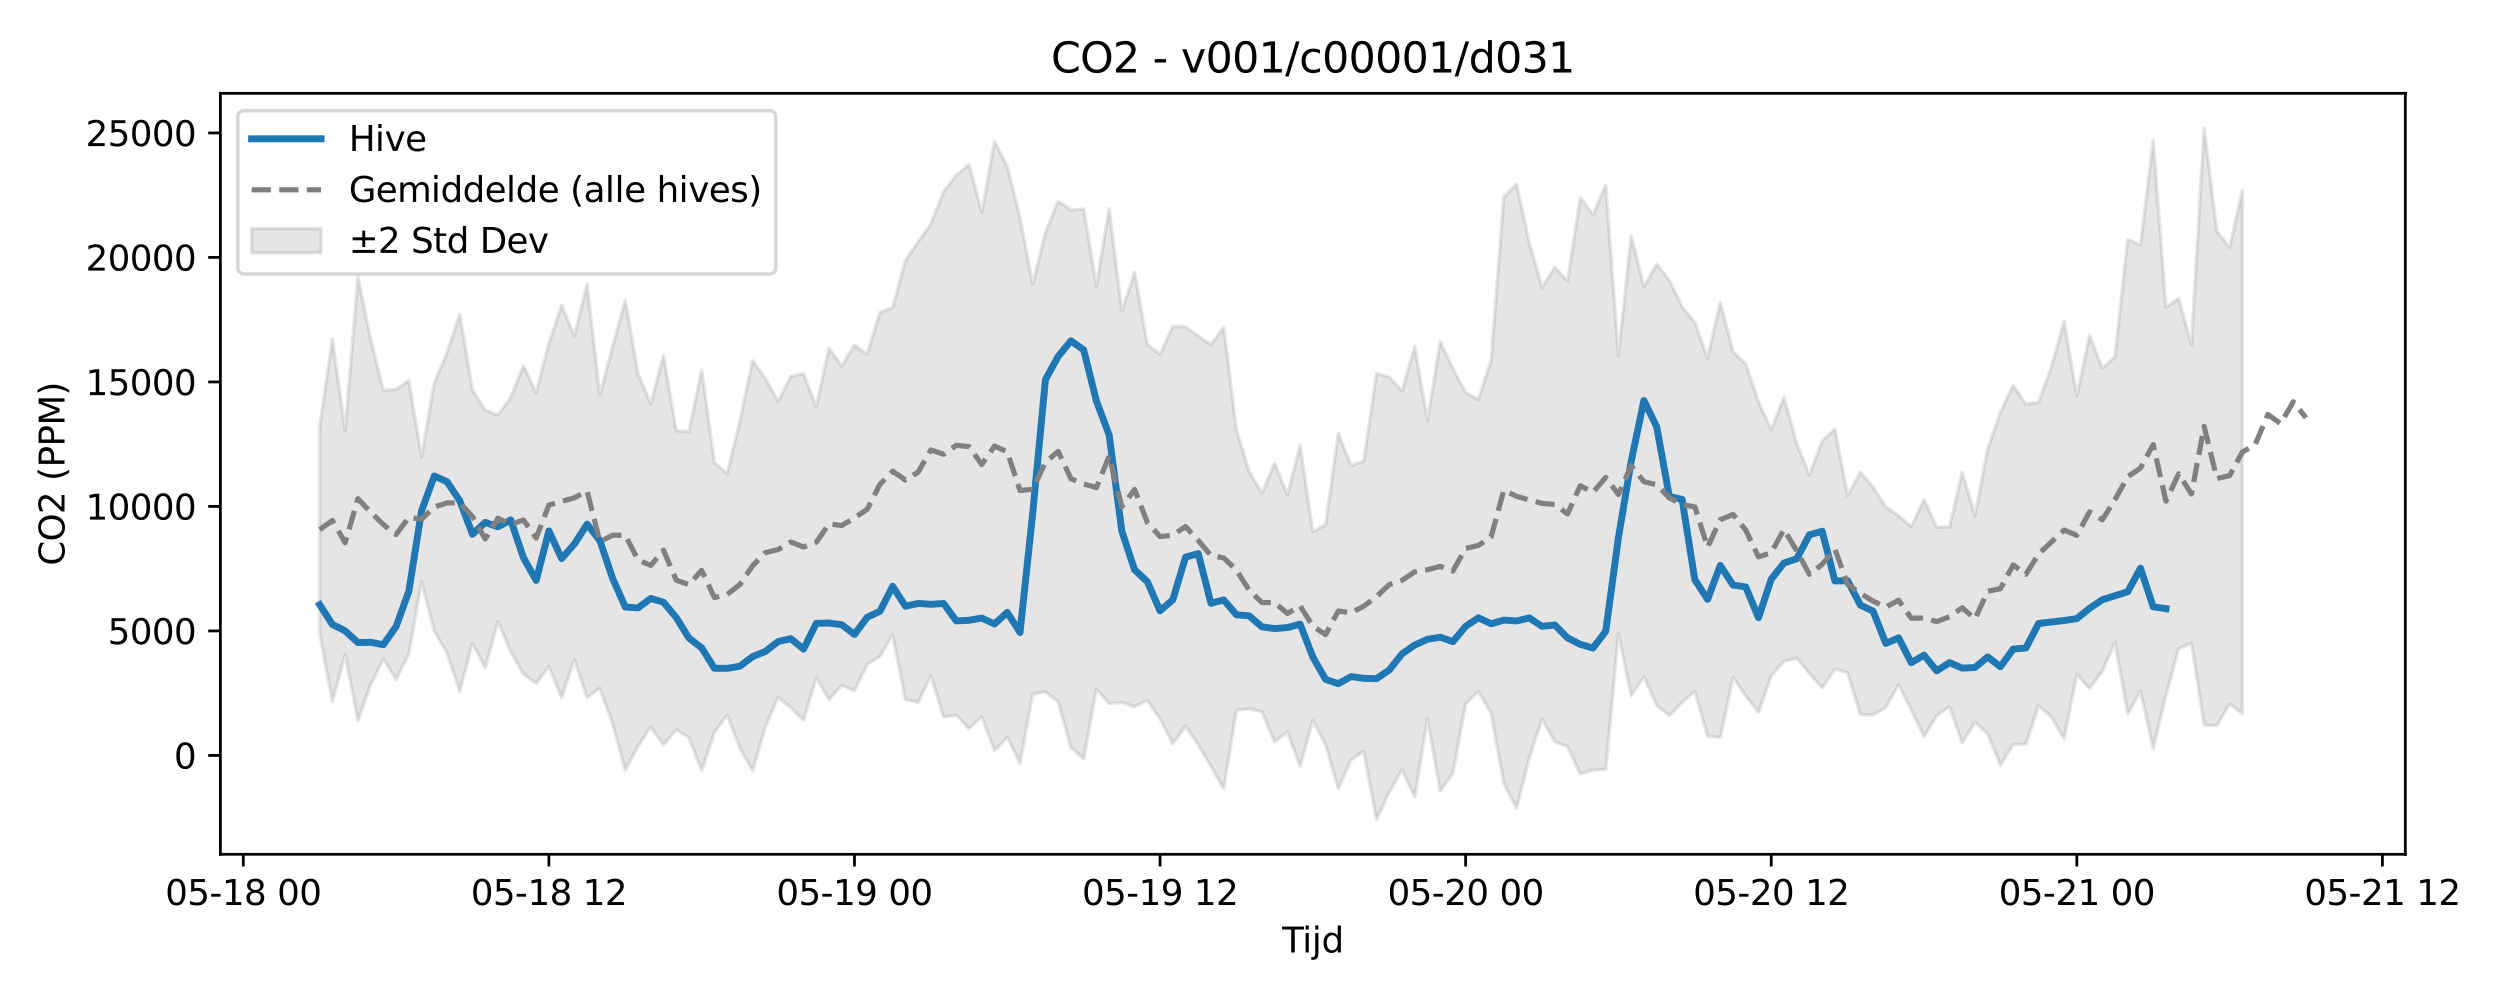 <?xml version="1.0" encoding="utf-8" standalone="no"?>
<!DOCTYPE svg PUBLIC "-//W3C//DTD SVG 1.1//EN"
  "http://www.w3.org/Graphics/SVG/1.1/DTD/svg11.dtd">
<svg xmlns:xlink="http://www.w3.org/1999/xlink" width="720pt" height="288pt" viewBox="0 0 720 288" xmlns="http://www.w3.org/2000/svg" version="1.1">
 <defs>
  <style type="text/css">*{stroke-linejoin: round; stroke-linecap: butt}</style>
 </defs>
 <g id="figure_1">
  <g id="patch_1">
   <path d="M 0 288 
L 720 288 
L 720 0 
L 0 0 
z
" style="fill: #ffffff"/>
  </g>
  <g id="axes_1">
   <g id="patch_2">
    <path d="M 63.47 246.04 
L 692.733 246.04 
L 692.733 26.88 
L 63.47 26.88 
z
" style="fill: #ffffff"/>
   </g>
   <g id="FillBetweenPolyCollection_1">
    <defs>
     <path id="m657ca590dc" d="M 92.073 -165.289 
L 92.073 -105.619 
L 95.74 -85.892 
L 99.407 -99.504 
L 103.074 -80.459 
L 106.741 -90.698 
L 110.408 -98.29 
L 114.075 -92.29 
L 117.742 -99.696 
L 121.409 -120.552 
L 125.076 -106.263 
L 128.743 -99.934 
L 132.41 -88.936 
L 136.077 -102.794 
L 139.744 -95.687 
L 143.411 -109.043 
L 147.078 -100.351 
L 150.745 -93.841 
L 154.412 -91.166 
L 158.079 -96.05 
L 161.747 -87.125 
L 165.414 -98.017 
L 169.081 -87.086 
L 172.748 -89.78 
L 176.415 -79.654 
L 180.082 -66.18 
L 183.749 -73.101 
L 187.416 -78.656 
L 191.083 -73.463 
L 194.75 -77.859 
L 198.417 -75.566 
L 202.084 -66.039 
L 205.751 -77.067 
L 209.418 -82.022 
L 213.085 -72.644 
L 216.752 -65.977 
L 220.419 -78.708 
L 224.086 -87.117 
L 227.753 -84.224 
L 231.42 -80.559 
L 235.087 -92.784 
L 238.754 -86.535 
L 242.421 -90.649 
L 246.088 -89.112 
L 249.755 -96.637 
L 253.422 -99.01 
L 257.089 -105.177 
L 260.756 -86.604 
L 264.423 -85.665 
L 268.091 -93.432 
L 271.758 -81.538 
L 275.425 -82.018 
L 279.092 -78.091 
L 282.759 -81.592 
L 286.426 -71.765 
L 290.093 -75.696 
L 293.76 -68.138 
L 297.427 -88.038 
L 301.094 -88.735 
L 304.761 -85.852 
L 308.428 -72.756 
L 312.095 -69.452 
L 315.762 -89.527 
L 319.429 -85.374 
L 323.096 -85.706 
L 326.763 -84.47 
L 330.43 -86.31 
L 334.097 -80.974 
L 337.764 -73.763 
L 341.431 -78.845 
L 345.098 -73.504 
L 348.765 -67.259 
L 352.432 -60.883 
L 356.099 -83.481 
L 359.766 -83.827 
L 363.433 -83.011 
L 367.1 -74.311 
L 370.768 -77.224 
L 374.435 -67.293 
L 378.102 -80.551 
L 381.769 -73.505 
L 385.436 -60.925 
L 389.103 -69.127 
L 392.77 -71.646 
L 396.437 -51.922 
L 400.104 -59.858 
L 403.771 -66.331 
L 407.438 -58.47 
L 411.105 -81.027 
L 414.772 -60.201 
L 418.439 -65.281 
L 422.106 -85.244 
L 425.773 -88.849 
L 429.44 -82.603 
L 433.107 -62.345 
L 436.774 -55.148 
L 440.441 -69.795 
L 444.108 -80.904 
L 447.775 -74.386 
L 451.442 -73.021 
L 455.109 -65.101 
L 458.776 -66.204 
L 462.443 -66.408 
L 466.11 -105.557 
L 469.777 -87.671 
L 473.444 -93.119 
L 477.112 -84.894 
L 480.779 -81.911 
L 484.446 -85.707 
L 488.113 -88.905 
L 491.78 -75.977 
L 495.447 -75.644 
L 499.114 -92.889 
L 502.781 -87.512 
L 506.448 -82.905 
L 510.115 -93.418 
L 513.782 -97.51 
L 517.449 -98.447 
L 521.116 -94.022 
L 524.783 -89.942 
L 528.45 -95.363 
L 532.117 -94.156 
L 535.784 -82.264 
L 539.451 -82.07 
L 543.118 -84.296 
L 546.785 -90.806 
L 550.452 -83.552 
L 554.119 -75.923 
L 557.786 -81.822 
L 561.453 -84.534 
L 565.12 -74.064 
L 568.787 -80.006 
L 572.454 -76.684 
L 576.121 -67.676 
L 579.788 -73.59 
L 583.456 -73.68 
L 587.123 -84.712 
L 590.79 -81.562 
L 594.457 -75.278 
L 598.124 -93.777 
L 601.791 -89.689 
L 605.458 -94.626 
L 609.125 -103.019 
L 612.792 -82.377 
L 616.459 -89.033 
L 620.126 -72.427 
L 623.793 -87.788 
L 627.46 -101.196 
L 631.127 -102.796 
L 634.794 -79.181 
L 638.461 -79.019 
L 642.128 -85.325 
L 645.795 -82.493 
L 645.795 -233.124 
L 645.795 -233.124 
L 642.128 -216.714 
L 638.461 -221.361 
L 634.794 -251.158 
L 631.127 -188.668 
L 627.46 -201.962 
L 623.793 -199.545 
L 620.126 -247.494 
L 616.459 -217.385 
L 612.792 -219.058 
L 609.125 -185.253 
L 605.458 -181.945 
L 601.791 -191.476 
L 598.124 -173.886 
L 594.457 -195.396 
L 590.79 -182.231 
L 587.123 -172.184 
L 583.456 -171.532 
L 579.788 -177.018 
L 576.121 -169.242 
L 572.454 -158.707 
L 568.787 -139.447 
L 565.12 -151.893 
L 561.453 -136.225 
L 557.786 -136.122 
L 554.119 -144.116 
L 550.452 -136.336 
L 546.785 -139.482 
L 543.118 -142.014 
L 539.451 -147.671 
L 535.784 -152.006 
L 532.117 -145.253 
L 528.45 -164.392 
L 524.783 -161.002 
L 521.116 -151.14 
L 517.449 -160.283 
L 513.782 -173.586 
L 510.115 -164.229 
L 506.448 -172.286 
L 502.781 -183.152 
L 499.114 -186.764 
L 495.447 -200.973 
L 491.78 -184.865 
L 488.113 -195.129 
L 484.446 -199.659 
L 480.779 -207.298 
L 477.112 -211.906 
L 473.444 -205.444 
L 469.777 -220.058 
L 466.11 -185.618 
L 462.443 -234.608 
L 458.776 -226.188 
L 455.109 -231.109 
L 451.442 -206.979 
L 447.775 -211.046 
L 444.108 -205.165 
L 440.441 -218.153 
L 436.774 -234.967 
L 433.107 -231.307 
L 429.44 -184.187 
L 425.773 -172.965 
L 422.106 -174.864 
L 418.439 -181.833 
L 414.772 -189.569 
L 411.105 -166.796 
L 407.438 -188.188 
L 403.771 -175.352 
L 400.104 -179.406 
L 396.437 -180.435 
L 392.77 -155.19 
L 389.103 -153.903 
L 385.436 -163.139 
L 381.769 -136.942 
L 378.102 -134.782 
L 374.435 -159.729 
L 370.768 -145.419 
L 367.1 -154.614 
L 363.433 -145.917 
L 359.766 -152.14 
L 356.099 -164.125 
L 352.432 -193.754 
L 348.765 -188.703 
L 345.098 -191.18 
L 341.431 -193.872 
L 337.764 -193.983 
L 334.097 -185.947 
L 330.43 -188.794 
L 326.763 -209.597 
L 323.096 -198.387 
L 319.429 -227.896 
L 315.762 -205.609 
L 312.095 -227.797 
L 308.428 -227.491 
L 304.761 -230.119 
L 301.094 -221.06 
L 297.427 -206.106 
L 293.76 -225.352 
L 290.093 -240.039 
L 286.426 -247.317 
L 282.759 -226.834 
L 279.092 -240.608 
L 275.425 -237.52 
L 271.758 -232.803 
L 268.091 -223.416 
L 264.423 -218.38 
L 260.756 -212.9 
L 257.089 -199.429 
L 253.422 -198.01 
L 249.755 -186.027 
L 246.088 -188.608 
L 242.421 -182.617 
L 238.754 -187.744 
L 235.087 -170.842 
L 231.42 -180.401 
L 227.753 -179.579 
L 224.086 -172.296 
L 220.419 -178.984 
L 216.752 -184.135 
L 213.085 -166.658 
L 209.418 -151.599 
L 205.751 -154.739 
L 202.084 -181.435 
L 198.417 -163.67 
L 194.75 -163.947 
L 191.083 -185.611 
L 187.416 -171.657 
L 183.749 -180.365 
L 180.082 -201.565 
L 176.415 -188.085 
L 172.748 -174.135 
L 169.081 -206.18 
L 165.414 -191.224 
L 161.747 -200.088 
L 158.079 -189.056 
L 154.412 -174.906 
L 150.745 -182.658 
L 147.078 -173.519 
L 143.411 -168.468 
L 139.744 -169.849 
L 136.077 -175.673 
L 132.41 -197.456 
L 128.743 -186.375 
L 125.076 -177.706 
L 121.409 -156.353 
L 117.742 -178.342 
L 114.075 -175.866 
L 110.408 -175.533 
L 106.741 -190.333 
L 103.074 -208.294 
L 99.407 -163.913 
L 95.74 -190.317 
L 92.073 -165.289 
z
" style="stroke: #808080; stroke-opacity: 0.2"/>
    </defs>
    <g clip-path="url(#pe9b9f1b314)">
     <use xlink:href="#m657ca590dc" x="0" y="288" style="fill: #808080; fill-opacity: 0.2; stroke: #808080; stroke-opacity: 0.2"/>
    </g>
   </g>
   <g id="matplotlib.axis_1">
    <g id="xtick_1">
     <g id="line2d_1">
      <defs>
       <path id="m824707d646" d="M 0 0 
L 0 3.5 
" style="stroke: #000000; stroke-width: 0.8"/>
      </defs>
      <g>
       <use xlink:href="#m824707d646" x="70.071" y="246.04" style="stroke: #000000; stroke-width: 0.8"/>
      </g>
     </g>
     <g id="text_1">
      <!-- 05-18 00 -->
      <g transform="translate(47.59 260.638) scale(0.1 -0.1)">
       <defs>
        <path id="DejaVuSans-30" d="M 2034 4250 
Q 1547 4250 1301 3770 
Q 1056 3291 1056 2328 
Q 1056 1369 1301 889 
Q 1547 409 2034 409 
Q 2525 409 2770 889 
Q 3016 1369 3016 2328 
Q 3016 3291 2770 3770 
Q 2525 4250 2034 4250 
z
M 2034 4750 
Q 2819 4750 3233 4129 
Q 3647 3509 3647 2328 
Q 3647 1150 3233 529 
Q 2819 -91 2034 -91 
Q 1250 -91 836 529 
Q 422 1150 422 2328 
Q 422 3509 836 4129 
Q 1250 4750 2034 4750 
z
" transform="scale(0.016)"/>
        <path id="DejaVuSans-35" d="M 691 4666 
L 3169 4666 
L 3169 4134 
L 1269 4134 
L 1269 2991 
Q 1406 3038 1543 3061 
Q 1681 3084 1819 3084 
Q 2600 3084 3056 2656 
Q 3513 2228 3513 1497 
Q 3513 744 3044 326 
Q 2575 -91 1722 -91 
Q 1428 -91 1123 -41 
Q 819 9 494 109 
L 494 744 
Q 775 591 1075 516 
Q 1375 441 1709 441 
Q 2250 441 2565 725 
Q 2881 1009 2881 1497 
Q 2881 1984 2565 2268 
Q 2250 2553 1709 2553 
Q 1456 2553 1204 2497 
Q 953 2441 691 2322 
L 691 4666 
z
" transform="scale(0.016)"/>
        <path id="DejaVuSans-2d" d="M 313 2009 
L 1997 2009 
L 1997 1497 
L 313 1497 
L 313 2009 
z
" transform="scale(0.016)"/>
        <path id="DejaVuSans-31" d="M 794 531 
L 1825 531 
L 1825 4091 
L 703 3866 
L 703 4441 
L 1819 4666 
L 2450 4666 
L 2450 531 
L 3481 531 
L 3481 0 
L 794 0 
L 794 531 
z
" transform="scale(0.016)"/>
        <path id="DejaVuSans-38" d="M 2034 2216 
Q 1584 2216 1326 1975 
Q 1069 1734 1069 1313 
Q 1069 891 1326 650 
Q 1584 409 2034 409 
Q 2484 409 2743 651 
Q 3003 894 3003 1313 
Q 3003 1734 2745 1975 
Q 2488 2216 2034 2216 
z
M 1403 2484 
Q 997 2584 770 2862 
Q 544 3141 544 3541 
Q 544 4100 942 4425 
Q 1341 4750 2034 4750 
Q 2731 4750 3128 4425 
Q 3525 4100 3525 3541 
Q 3525 3141 3298 2862 
Q 3072 2584 2669 2484 
Q 3125 2378 3379 2068 
Q 3634 1759 3634 1313 
Q 3634 634 3220 271 
Q 2806 -91 2034 -91 
Q 1263 -91 848 271 
Q 434 634 434 1313 
Q 434 1759 690 2068 
Q 947 2378 1403 2484 
z
M 1172 3481 
Q 1172 3119 1398 2916 
Q 1625 2713 2034 2713 
Q 2441 2713 2670 2916 
Q 2900 3119 2900 3481 
Q 2900 3844 2670 4047 
Q 2441 4250 2034 4250 
Q 1625 4250 1398 4047 
Q 1172 3844 1172 3481 
z
" transform="scale(0.016)"/>
        <path id="DejaVuSans-20" transform="scale(0.016)"/>
       </defs>
       <use xlink:href="#DejaVuSans-30"/>
       <use xlink:href="#DejaVuSans-35" transform="translate(63.623 0)"/>
       <use xlink:href="#DejaVuSans-2d" transform="translate(127.246 0)"/>
       <use xlink:href="#DejaVuSans-31" transform="translate(163.33 0)"/>
       <use xlink:href="#DejaVuSans-38" transform="translate(226.953 0)"/>
       <use xlink:href="#DejaVuSans-20" transform="translate(290.576 0)"/>
       <use xlink:href="#DejaVuSans-30" transform="translate(322.363 0)"/>
       <use xlink:href="#DejaVuSans-30" transform="translate(385.986 0)"/>
      </g>
     </g>
    </g>
    <g id="xtick_2">
     <g id="line2d_2">
      <g>
       <use xlink:href="#m824707d646" x="158.079" y="246.04" style="stroke: #000000; stroke-width: 0.8"/>
      </g>
     </g>
     <g id="text_2">
      <!-- 05-18 12 -->
      <g transform="translate(135.599 260.638) scale(0.1 -0.1)">
       <defs>
        <path id="DejaVuSans-32" d="M 1228 531 
L 3431 531 
L 3431 0 
L 469 0 
L 469 531 
Q 828 903 1448 1529 
Q 2069 2156 2228 2338 
Q 2531 2678 2651 2914 
Q 2772 3150 2772 3378 
Q 2772 3750 2511 3984 
Q 2250 4219 1831 4219 
Q 1534 4219 1204 4116 
Q 875 4013 500 3803 
L 500 4441 
Q 881 4594 1212 4672 
Q 1544 4750 1819 4750 
Q 2544 4750 2975 4387 
Q 3406 4025 3406 3419 
Q 3406 3131 3298 2873 
Q 3191 2616 2906 2266 
Q 2828 2175 2409 1742 
Q 1991 1309 1228 531 
z
" transform="scale(0.016)"/>
       </defs>
       <use xlink:href="#DejaVuSans-30"/>
       <use xlink:href="#DejaVuSans-35" transform="translate(63.623 0)"/>
       <use xlink:href="#DejaVuSans-2d" transform="translate(127.246 0)"/>
       <use xlink:href="#DejaVuSans-31" transform="translate(163.33 0)"/>
       <use xlink:href="#DejaVuSans-38" transform="translate(226.953 0)"/>
       <use xlink:href="#DejaVuSans-20" transform="translate(290.576 0)"/>
       <use xlink:href="#DejaVuSans-31" transform="translate(322.363 0)"/>
       <use xlink:href="#DejaVuSans-32" transform="translate(385.986 0)"/>
      </g>
     </g>
    </g>
    <g id="xtick_3">
     <g id="line2d_3">
      <g>
       <use xlink:href="#m824707d646" x="246.088" y="246.04" style="stroke: #000000; stroke-width: 0.8"/>
      </g>
     </g>
     <g id="text_3">
      <!-- 05-19 00 -->
      <g transform="translate(223.608 260.638) scale(0.1 -0.1)">
       <defs>
        <path id="DejaVuSans-39" d="M 703 97 
L 703 672 
Q 941 559 1184 500 
Q 1428 441 1663 441 
Q 2288 441 2617 861 
Q 2947 1281 2994 2138 
Q 2813 1869 2534 1725 
Q 2256 1581 1919 1581 
Q 1219 1581 811 2004 
Q 403 2428 403 3163 
Q 403 3881 828 4315 
Q 1253 4750 1959 4750 
Q 2769 4750 3195 4129 
Q 3622 3509 3622 2328 
Q 3622 1225 3098 567 
Q 2575 -91 1691 -91 
Q 1453 -91 1209 -44 
Q 966 3 703 97 
z
M 1959 2075 
Q 2384 2075 2632 2365 
Q 2881 2656 2881 3163 
Q 2881 3666 2632 3958 
Q 2384 4250 1959 4250 
Q 1534 4250 1286 3958 
Q 1038 3666 1038 3163 
Q 1038 2656 1286 2365 
Q 1534 2075 1959 2075 
z
" transform="scale(0.016)"/>
       </defs>
       <use xlink:href="#DejaVuSans-30"/>
       <use xlink:href="#DejaVuSans-35" transform="translate(63.623 0)"/>
       <use xlink:href="#DejaVuSans-2d" transform="translate(127.246 0)"/>
       <use xlink:href="#DejaVuSans-31" transform="translate(163.33 0)"/>
       <use xlink:href="#DejaVuSans-39" transform="translate(226.953 0)"/>
       <use xlink:href="#DejaVuSans-20" transform="translate(290.576 0)"/>
       <use xlink:href="#DejaVuSans-30" transform="translate(322.363 0)"/>
       <use xlink:href="#DejaVuSans-30" transform="translate(385.986 0)"/>
      </g>
     </g>
    </g>
    <g id="xtick_4">
     <g id="line2d_4">
      <g>
       <use xlink:href="#m824707d646" x="334.097" y="246.04" style="stroke: #000000; stroke-width: 0.8"/>
      </g>
     </g>
     <g id="text_4">
      <!-- 05-19 12 -->
      <g transform="translate(311.617 260.638) scale(0.1 -0.1)">
       <use xlink:href="#DejaVuSans-30"/>
       <use xlink:href="#DejaVuSans-35" transform="translate(63.623 0)"/>
       <use xlink:href="#DejaVuSans-2d" transform="translate(127.246 0)"/>
       <use xlink:href="#DejaVuSans-31" transform="translate(163.33 0)"/>
       <use xlink:href="#DejaVuSans-39" transform="translate(226.953 0)"/>
       <use xlink:href="#DejaVuSans-20" transform="translate(290.576 0)"/>
       <use xlink:href="#DejaVuSans-31" transform="translate(322.363 0)"/>
       <use xlink:href="#DejaVuSans-32" transform="translate(385.986 0)"/>
      </g>
     </g>
    </g>
    <g id="xtick_5">
     <g id="line2d_5">
      <g>
       <use xlink:href="#m824707d646" x="422.106" y="246.04" style="stroke: #000000; stroke-width: 0.8"/>
      </g>
     </g>
     <g id="text_5">
      <!-- 05-20 00 -->
      <g transform="translate(399.626 260.638) scale(0.1 -0.1)">
       <use xlink:href="#DejaVuSans-30"/>
       <use xlink:href="#DejaVuSans-35" transform="translate(63.623 0)"/>
       <use xlink:href="#DejaVuSans-2d" transform="translate(127.246 0)"/>
       <use xlink:href="#DejaVuSans-32" transform="translate(163.33 0)"/>
       <use xlink:href="#DejaVuSans-30" transform="translate(226.953 0)"/>
       <use xlink:href="#DejaVuSans-20" transform="translate(290.576 0)"/>
       <use xlink:href="#DejaVuSans-30" transform="translate(322.363 0)"/>
       <use xlink:href="#DejaVuSans-30" transform="translate(385.986 0)"/>
      </g>
     </g>
    </g>
    <g id="xtick_6">
     <g id="line2d_6">
      <g>
       <use xlink:href="#m824707d646" x="510.115" y="246.04" style="stroke: #000000; stroke-width: 0.8"/>
      </g>
     </g>
     <g id="text_6">
      <!-- 05-20 12 -->
      <g transform="translate(487.634 260.638) scale(0.1 -0.1)">
       <use xlink:href="#DejaVuSans-30"/>
       <use xlink:href="#DejaVuSans-35" transform="translate(63.623 0)"/>
       <use xlink:href="#DejaVuSans-2d" transform="translate(127.246 0)"/>
       <use xlink:href="#DejaVuSans-32" transform="translate(163.33 0)"/>
       <use xlink:href="#DejaVuSans-30" transform="translate(226.953 0)"/>
       <use xlink:href="#DejaVuSans-20" transform="translate(290.576 0)"/>
       <use xlink:href="#DejaVuSans-31" transform="translate(322.363 0)"/>
       <use xlink:href="#DejaVuSans-32" transform="translate(385.986 0)"/>
      </g>
     </g>
    </g>
    <g id="xtick_7">
     <g id="line2d_7">
      <g>
       <use xlink:href="#m824707d646" x="598.124" y="246.04" style="stroke: #000000; stroke-width: 0.8"/>
      </g>
     </g>
     <g id="text_7">
      <!-- 05-21 00 -->
      <g transform="translate(575.643 260.638) scale(0.1 -0.1)">
       <use xlink:href="#DejaVuSans-30"/>
       <use xlink:href="#DejaVuSans-35" transform="translate(63.623 0)"/>
       <use xlink:href="#DejaVuSans-2d" transform="translate(127.246 0)"/>
       <use xlink:href="#DejaVuSans-32" transform="translate(163.33 0)"/>
       <use xlink:href="#DejaVuSans-31" transform="translate(226.953 0)"/>
       <use xlink:href="#DejaVuSans-20" transform="translate(290.576 0)"/>
       <use xlink:href="#DejaVuSans-30" transform="translate(322.363 0)"/>
       <use xlink:href="#DejaVuSans-30" transform="translate(385.986 0)"/>
      </g>
     </g>
    </g>
    <g id="xtick_8">
     <g id="line2d_8">
      <g>
       <use xlink:href="#m824707d646" x="686.132" y="246.04" style="stroke: #000000; stroke-width: 0.8"/>
      </g>
     </g>
     <g id="text_8">
      <!-- 05-21 12 -->
      <g transform="translate(663.652 260.638) scale(0.1 -0.1)">
       <use xlink:href="#DejaVuSans-30"/>
       <use xlink:href="#DejaVuSans-35" transform="translate(63.623 0)"/>
       <use xlink:href="#DejaVuSans-2d" transform="translate(127.246 0)"/>
       <use xlink:href="#DejaVuSans-32" transform="translate(163.33 0)"/>
       <use xlink:href="#DejaVuSans-31" transform="translate(226.953 0)"/>
       <use xlink:href="#DejaVuSans-20" transform="translate(290.576 0)"/>
       <use xlink:href="#DejaVuSans-31" transform="translate(322.363 0)"/>
       <use xlink:href="#DejaVuSans-32" transform="translate(385.986 0)"/>
      </g>
     </g>
    </g>
    <g id="text_9">
     <!-- Tijd -->
     <g transform="translate(369.252 274.317) scale(0.1 -0.1)">
      <defs>
       <path id="DejaVuSans-54" d="M -19 4666 
L 3928 4666 
L 3928 4134 
L 2272 4134 
L 2272 0 
L 1638 0 
L 1638 4134 
L -19 4134 
L -19 4666 
z
" transform="scale(0.016)"/>
       <path id="DejaVuSans-69" d="M 603 3500 
L 1178 3500 
L 1178 0 
L 603 0 
L 603 3500 
z
M 603 4863 
L 1178 4863 
L 1178 4134 
L 603 4134 
L 603 4863 
z
" transform="scale(0.016)"/>
       <path id="DejaVuSans-6a" d="M 603 3500 
L 1178 3500 
L 1178 -63 
Q 1178 -731 923 -1031 
Q 669 -1331 103 -1331 
L -116 -1331 
L -116 -844 
L 38 -844 
Q 366 -844 484 -692 
Q 603 -541 603 -63 
L 603 3500 
z
M 603 4863 
L 1178 4863 
L 1178 4134 
L 603 4134 
L 603 4863 
z
" transform="scale(0.016)"/>
       <path id="DejaVuSans-64" d="M 2906 2969 
L 2906 4863 
L 3481 4863 
L 3481 0 
L 2906 0 
L 2906 525 
Q 2725 213 2448 61 
Q 2172 -91 1784 -91 
Q 1150 -91 751 415 
Q 353 922 353 1747 
Q 353 2572 751 3078 
Q 1150 3584 1784 3584 
Q 2172 3584 2448 3432 
Q 2725 3281 2906 2969 
z
M 947 1747 
Q 947 1113 1208 752 
Q 1469 391 1925 391 
Q 2381 391 2643 752 
Q 2906 1113 2906 1747 
Q 2906 2381 2643 2742 
Q 2381 3103 1925 3103 
Q 1469 3103 1208 2742 
Q 947 2381 947 1747 
z
" transform="scale(0.016)"/>
      </defs>
      <use xlink:href="#DejaVuSans-54"/>
      <use xlink:href="#DejaVuSans-69" transform="translate(57.959 0)"/>
      <use xlink:href="#DejaVuSans-6a" transform="translate(85.742 0)"/>
      <use xlink:href="#DejaVuSans-64" transform="translate(113.525 0)"/>
     </g>
    </g>
   </g>
   <g id="matplotlib.axis_2">
    <g id="ytick_1">
     <g id="line2d_9">
      <defs>
       <path id="ma0d66909b1" d="M 0 0 
L -3.5 0 
" style="stroke: #000000; stroke-width: 0.8"/>
      </defs>
      <g>
       <use xlink:href="#ma0d66909b1" x="63.47" y="217.561" style="stroke: #000000; stroke-width: 0.8"/>
      </g>
     </g>
     <g id="text_10">
      <!-- 0 -->
      <g transform="translate(50.108 221.36) scale(0.1 -0.1)">
       <use xlink:href="#DejaVuSans-30"/>
      </g>
     </g>
    </g>
    <g id="ytick_2">
     <g id="line2d_10">
      <g>
       <use xlink:href="#ma0d66909b1" x="63.47" y="181.704" style="stroke: #000000; stroke-width: 0.8"/>
      </g>
     </g>
     <g id="text_11">
      <!-- 5000 -->
      <g transform="translate(31.02 185.503) scale(0.1 -0.1)">
       <use xlink:href="#DejaVuSans-35"/>
       <use xlink:href="#DejaVuSans-30" transform="translate(63.623 0)"/>
       <use xlink:href="#DejaVuSans-30" transform="translate(127.246 0)"/>
       <use xlink:href="#DejaVuSans-30" transform="translate(190.869 0)"/>
      </g>
     </g>
    </g>
    <g id="ytick_3">
     <g id="line2d_11">
      <g>
       <use xlink:href="#ma0d66909b1" x="63.47" y="145.848" style="stroke: #000000; stroke-width: 0.8"/>
      </g>
     </g>
     <g id="text_12">
      <!-- 10000 -->
      <g transform="translate(24.657 149.647) scale(0.1 -0.1)">
       <use xlink:href="#DejaVuSans-31"/>
       <use xlink:href="#DejaVuSans-30" transform="translate(63.623 0)"/>
       <use xlink:href="#DejaVuSans-30" transform="translate(127.246 0)"/>
       <use xlink:href="#DejaVuSans-30" transform="translate(190.869 0)"/>
       <use xlink:href="#DejaVuSans-30" transform="translate(254.492 0)"/>
      </g>
     </g>
    </g>
    <g id="ytick_4">
     <g id="line2d_12">
      <g>
       <use xlink:href="#ma0d66909b1" x="63.47" y="109.991" style="stroke: #000000; stroke-width: 0.8"/>
      </g>
     </g>
     <g id="text_13">
      <!-- 15000 -->
      <g transform="translate(24.657 113.79) scale(0.1 -0.1)">
       <use xlink:href="#DejaVuSans-31"/>
       <use xlink:href="#DejaVuSans-35" transform="translate(63.623 0)"/>
       <use xlink:href="#DejaVuSans-30" transform="translate(127.246 0)"/>
       <use xlink:href="#DejaVuSans-30" transform="translate(190.869 0)"/>
       <use xlink:href="#DejaVuSans-30" transform="translate(254.492 0)"/>
      </g>
     </g>
    </g>
    <g id="ytick_5">
     <g id="line2d_13">
      <g>
       <use xlink:href="#ma0d66909b1" x="63.47" y="74.135" style="stroke: #000000; stroke-width: 0.8"/>
      </g>
     </g>
     <g id="text_14">
      <!-- 20000 -->
      <g transform="translate(24.657 77.934) scale(0.1 -0.1)">
       <use xlink:href="#DejaVuSans-32"/>
       <use xlink:href="#DejaVuSans-30" transform="translate(63.623 0)"/>
       <use xlink:href="#DejaVuSans-30" transform="translate(127.246 0)"/>
       <use xlink:href="#DejaVuSans-30" transform="translate(190.869 0)"/>
       <use xlink:href="#DejaVuSans-30" transform="translate(254.492 0)"/>
      </g>
     </g>
    </g>
    <g id="ytick_6">
     <g id="line2d_14">
      <g>
       <use xlink:href="#ma0d66909b1" x="63.47" y="38.278" style="stroke: #000000; stroke-width: 0.8"/>
      </g>
     </g>
     <g id="text_15">
      <!-- 25000 -->
      <g transform="translate(24.657 42.078) scale(0.1 -0.1)">
       <use xlink:href="#DejaVuSans-32"/>
       <use xlink:href="#DejaVuSans-35" transform="translate(63.623 0)"/>
       <use xlink:href="#DejaVuSans-30" transform="translate(127.246 0)"/>
       <use xlink:href="#DejaVuSans-30" transform="translate(190.869 0)"/>
       <use xlink:href="#DejaVuSans-30" transform="translate(254.492 0)"/>
      </g>
     </g>
    </g>
    <g id="text_16">
     <!-- CO2 (PPM) -->
     <g transform="translate(18.578 162.903) rotate(-90) scale(0.1 -0.1)">
      <defs>
       <path id="DejaVuSans-43" d="M 4122 4306 
L 4122 3641 
Q 3803 3938 3442 4084 
Q 3081 4231 2675 4231 
Q 1875 4231 1450 3742 
Q 1025 3253 1025 2328 
Q 1025 1406 1450 917 
Q 1875 428 2675 428 
Q 3081 428 3442 575 
Q 3803 722 4122 1019 
L 4122 359 
Q 3791 134 3420 21 
Q 3050 -91 2638 -91 
Q 1578 -91 968 557 
Q 359 1206 359 2328 
Q 359 3453 968 4101 
Q 1578 4750 2638 4750 
Q 3056 4750 3426 4639 
Q 3797 4528 4122 4306 
z
" transform="scale(0.016)"/>
       <path id="DejaVuSans-4f" d="M 2522 4238 
Q 1834 4238 1429 3725 
Q 1025 3213 1025 2328 
Q 1025 1447 1429 934 
Q 1834 422 2522 422 
Q 3209 422 3611 934 
Q 4013 1447 4013 2328 
Q 4013 3213 3611 3725 
Q 3209 4238 2522 4238 
z
M 2522 4750 
Q 3503 4750 4090 4092 
Q 4678 3434 4678 2328 
Q 4678 1225 4090 567 
Q 3503 -91 2522 -91 
Q 1538 -91 948 565 
Q 359 1222 359 2328 
Q 359 3434 948 4092 
Q 1538 4750 2522 4750 
z
" transform="scale(0.016)"/>
       <path id="DejaVuSans-28" d="M 1984 4856 
Q 1566 4138 1362 3434 
Q 1159 2731 1159 2009 
Q 1159 1288 1364 580 
Q 1569 -128 1984 -844 
L 1484 -844 
Q 1016 -109 783 600 
Q 550 1309 550 2009 
Q 550 2706 781 3412 
Q 1013 4119 1484 4856 
L 1984 4856 
z
" transform="scale(0.016)"/>
       <path id="DejaVuSans-50" d="M 1259 4147 
L 1259 2394 
L 2053 2394 
Q 2494 2394 2734 2622 
Q 2975 2850 2975 3272 
Q 2975 3691 2734 3919 
Q 2494 4147 2053 4147 
L 1259 4147 
z
M 628 4666 
L 2053 4666 
Q 2838 4666 3239 4311 
Q 3641 3956 3641 3272 
Q 3641 2581 3239 2228 
Q 2838 1875 2053 1875 
L 1259 1875 
L 1259 0 
L 628 0 
L 628 4666 
z
" transform="scale(0.016)"/>
       <path id="DejaVuSans-4d" d="M 628 4666 
L 1569 4666 
L 2759 1491 
L 3956 4666 
L 4897 4666 
L 4897 0 
L 4281 0 
L 4281 4097 
L 3078 897 
L 2444 897 
L 1241 4097 
L 1241 0 
L 628 0 
L 628 4666 
z
" transform="scale(0.016)"/>
       <path id="DejaVuSans-29" d="M 513 4856 
L 1013 4856 
Q 1481 4119 1714 3412 
Q 1947 2706 1947 2009 
Q 1947 1309 1714 600 
Q 1481 -109 1013 -844 
L 513 -844 
Q 928 -128 1133 580 
Q 1338 1288 1338 2009 
Q 1338 2731 1133 3434 
Q 928 4138 513 4856 
z
" transform="scale(0.016)"/>
      </defs>
      <use xlink:href="#DejaVuSans-43"/>
      <use xlink:href="#DejaVuSans-4f" transform="translate(69.824 0)"/>
      <use xlink:href="#DejaVuSans-32" transform="translate(148.535 0)"/>
      <use xlink:href="#DejaVuSans-20" transform="translate(212.158 0)"/>
      <use xlink:href="#DejaVuSans-28" transform="translate(243.945 0)"/>
      <use xlink:href="#DejaVuSans-50" transform="translate(282.959 0)"/>
      <use xlink:href="#DejaVuSans-50" transform="translate(343.262 0)"/>
      <use xlink:href="#DejaVuSans-4d" transform="translate(403.564 0)"/>
      <use xlink:href="#DejaVuSans-29" transform="translate(489.844 0)"/>
     </g>
    </g>
   </g>
   <g id="line2d_15">
    <path d="M 92.073 174.156 
L 95.74 179.865 
L 99.407 181.69 
L 103.074 185.053 
L 106.741 184.986 
L 110.408 185.663 
L 114.075 180.449 
L 117.742 170.28 
L 121.409 147.086 
L 125.076 137.088 
L 128.743 138.736 
L 132.41 144.217 
L 136.077 153.841 
L 139.744 150.447 
L 143.411 151.728 
L 147.078 149.737 
L 150.745 160.592 
L 154.412 167.144 
L 158.079 152.904 
L 161.747 160.864 
L 165.414 156.676 
L 169.081 150.968 
L 172.748 155.653 
L 176.415 166.537 
L 180.082 174.815 
L 183.749 175.075 
L 187.416 172.348 
L 191.083 173.452 
L 194.75 177.848 
L 198.417 183.765 
L 202.084 186.583 
L 205.751 192.475 
L 209.418 192.48 
L 213.085 191.875 
L 216.752 189.122 
L 220.419 187.616 
L 224.086 184.766 
L 227.753 183.932 
L 231.42 186.942 
L 235.087 179.517 
L 238.754 179.436 
L 242.421 179.916 
L 246.088 182.706 
L 249.755 177.777 
L 253.422 176.039 
L 257.089 168.863 
L 260.756 174.6 
L 264.423 173.789 
L 268.091 174.033 
L 271.758 173.813 
L 275.425 178.818 
L 279.092 178.644 
L 282.759 178.009 
L 286.426 179.699 
L 290.093 176.369 
L 293.76 182.132 
L 297.427 147.739 
L 301.094 109.315 
L 304.761 102.641 
L 308.428 98.154 
L 312.095 100.757 
L 315.762 115.465 
L 319.429 125.254 
L 323.096 153.014 
L 326.763 164.103 
L 330.43 167.515 
L 334.097 175.913 
L 337.764 172.733 
L 341.431 160.463 
L 345.098 159.435 
L 348.765 173.761 
L 352.432 172.771 
L 356.099 177.052 
L 359.766 177.373 
L 363.433 180.526 
L 367.1 181.042 
L 370.768 180.734 
L 374.435 179.749 
L 378.102 189.232 
L 381.769 195.65 
L 385.436 196.905 
L 389.103 194.852 
L 392.77 195.361 
L 396.437 195.463 
L 400.104 192.968 
L 403.771 188.316 
L 407.438 185.775 
L 411.105 184.109 
L 414.772 183.521 
L 418.439 184.79 
L 422.106 180.401 
L 425.773 177.915 
L 429.44 179.646 
L 433.107 178.594 
L 436.774 178.843 
L 440.441 177.961 
L 444.108 180.382 
L 447.775 179.99 
L 451.442 183.703 
L 455.109 185.579 
L 458.776 186.638 
L 462.443 181.812 
L 466.11 154.814 
L 469.777 132.887 
L 473.444 115.363 
L 477.112 122.852 
L 480.779 143.037 
L 484.446 143.823 
L 488.113 166.946 
L 491.78 172.601 
L 495.447 162.846 
L 499.114 168.505 
L 502.781 169.049 
L 506.448 177.899 
L 510.115 166.809 
L 513.782 162.15 
L 517.449 160.927 
L 521.116 154.023 
L 524.783 152.995 
L 528.45 167.304 
L 532.117 167.252 
L 535.784 174.268 
L 539.451 176.036 
L 543.118 185.302 
L 546.785 183.707 
L 550.452 190.84 
L 554.119 188.689 
L 557.786 193.202 
L 561.453 190.838 
L 565.12 192.423 
L 568.787 192.232 
L 572.454 189.193 
L 576.121 192.012 
L 579.788 186.937 
L 583.456 186.609 
L 587.123 179.565 
L 594.457 178.702 
L 598.124 178.162 
L 601.791 175.205 
L 605.458 172.716 
L 612.792 170.417 
L 616.459 163.637 
L 620.126 174.753 
L 623.793 175.295 
L 623.793 175.295 
" clip-path="url(#pe9b9f1b314)" style="fill: none; stroke: #1f77b4; stroke-width: 2; stroke-linecap: square"/>
   </g>
   <g id="line2d_16">
    <path d="M 92.073 152.546 
L 95.74 149.895 
L 99.407 156.292 
L 103.074 143.623 
L 106.741 147.484 
L 110.408 151.088 
L 114.075 153.922 
L 117.742 148.981 
L 121.409 149.547 
L 125.076 146.015 
L 128.743 144.846 
L 132.41 144.804 
L 136.077 148.766 
L 139.744 155.232 
L 143.411 149.245 
L 147.078 151.065 
L 150.745 149.75 
L 154.412 154.964 
L 158.079 145.447 
L 165.414 143.38 
L 169.081 141.367 
L 172.748 156.043 
L 176.415 154.131 
L 180.082 154.127 
L 183.749 161.267 
L 187.416 162.843 
L 191.083 158.463 
L 194.75 167.097 
L 198.417 168.382 
L 202.084 164.263 
L 205.751 172.097 
L 209.418 171.189 
L 213.085 168.349 
L 216.752 162.944 
L 220.419 159.154 
L 224.086 158.294 
L 227.753 156.098 
L 231.42 157.52 
L 235.087 156.187 
L 238.754 150.86 
L 242.421 151.367 
L 246.088 149.14 
L 249.755 146.668 
L 253.422 139.49 
L 257.089 135.697 
L 260.756 138.248 
L 264.423 135.978 
L 268.091 129.576 
L 271.758 130.83 
L 275.425 128.231 
L 279.092 128.651 
L 282.759 133.787 
L 286.426 128.459 
L 290.093 130.132 
L 293.76 141.255 
L 297.427 140.928 
L 301.094 133.102 
L 304.761 130.014 
L 308.428 137.876 
L 312.095 139.376 
L 315.762 140.432 
L 319.429 131.365 
L 323.096 145.954 
L 326.763 140.966 
L 330.43 150.448 
L 334.097 154.54 
L 337.764 154.127 
L 341.431 151.641 
L 345.098 155.658 
L 348.765 160.019 
L 352.432 160.681 
L 356.099 164.197 
L 359.766 170.016 
L 363.433 173.536 
L 367.1 173.538 
L 370.768 176.678 
L 374.435 174.489 
L 378.102 180.334 
L 381.769 182.776 
L 385.436 175.968 
L 389.103 176.485 
L 392.77 174.582 
L 396.437 171.822 
L 400.104 168.368 
L 403.771 167.158 
L 407.438 164.671 
L 411.105 164.089 
L 414.772 163.115 
L 418.439 164.443 
L 422.106 157.946 
L 425.773 157.093 
L 429.44 154.605 
L 433.107 141.174 
L 436.774 142.942 
L 440.441 144.026 
L 444.108 144.966 
L 447.775 145.284 
L 451.442 148 
L 455.109 139.895 
L 458.776 141.804 
L 462.443 137.492 
L 466.11 142.412 
L 469.777 134.135 
L 473.444 138.718 
L 477.112 139.6 
L 480.779 143.395 
L 484.446 145.317 
L 488.113 145.983 
L 491.78 157.579 
L 495.447 149.691 
L 499.114 148.174 
L 502.781 152.668 
L 506.448 160.404 
L 510.115 159.177 
L 513.782 152.452 
L 517.449 158.635 
L 521.116 165.419 
L 524.783 162.528 
L 528.45 158.123 
L 532.117 168.295 
L 535.784 170.865 
L 539.451 173.13 
L 543.118 174.845 
L 546.785 172.856 
L 550.452 178.056 
L 554.119 177.98 
L 557.786 179.028 
L 561.453 177.62 
L 565.12 175.022 
L 568.787 178.273 
L 572.454 170.305 
L 576.121 169.541 
L 579.788 162.696 
L 583.456 165.394 
L 587.123 159.552 
L 594.457 152.663 
L 598.124 154.169 
L 601.791 147.418 
L 605.458 149.715 
L 609.125 143.864 
L 612.792 137.282 
L 616.459 134.791 
L 620.126 128.04 
L 623.793 144.333 
L 627.46 136.421 
L 631.127 142.268 
L 634.794 122.83 
L 638.461 137.81 
L 642.128 136.98 
L 645.795 130.192 
L 649.462 128.127 
L 653.129 119.359 
L 656.796 121.996 
L 660.463 115.707 
L 664.13 120.332 
L 664.13 120.332 
" clip-path="url(#pe9b9f1b314)" style="fill: none; stroke-dasharray: 5.55,2.4; stroke-dashoffset: 0; stroke: #808080; stroke-width: 1.5"/>
   </g>
   <g id="patch_3">
    <path d="M 63.47 246.04 
L 63.47 26.88 
" style="fill: none; stroke: #000000; stroke-width: 0.8; stroke-linejoin: miter; stroke-linecap: square"/>
   </g>
   <g id="patch_4">
    <path d="M 692.733 246.04 
L 692.733 26.88 
" style="fill: none; stroke: #000000; stroke-width: 0.8; stroke-linejoin: miter; stroke-linecap: square"/>
   </g>
   <g id="patch_5">
    <path d="M 63.47 246.04 
L 692.733 246.04 
" style="fill: none; stroke: #000000; stroke-width: 0.8; stroke-linejoin: miter; stroke-linecap: square"/>
   </g>
   <g id="patch_6">
    <path d="M 63.47 26.88 
L 692.733 26.88 
" style="fill: none; stroke: #000000; stroke-width: 0.8; stroke-linejoin: miter; stroke-linecap: square"/>
   </g>
   <g id="text_17">
    <!-- CO2 - v001/c00001/d031 -->
    <g transform="translate(302.698 20.88) scale(0.12 -0.12)">
     <defs>
      <path id="DejaVuSans-76" d="M 191 3500 
L 800 3500 
L 1894 563 
L 2988 3500 
L 3597 3500 
L 2284 0 
L 1503 0 
L 191 3500 
z
" transform="scale(0.016)"/>
      <path id="DejaVuSans-2f" d="M 1625 4666 
L 2156 4666 
L 531 -594 
L 0 -594 
L 1625 4666 
z
" transform="scale(0.016)"/>
      <path id="DejaVuSans-63" d="M 3122 3366 
L 3122 2828 
Q 2878 2963 2633 3030 
Q 2388 3097 2138 3097 
Q 1578 3097 1268 2742 
Q 959 2388 959 1747 
Q 959 1106 1268 751 
Q 1578 397 2138 397 
Q 2388 397 2633 464 
Q 2878 531 3122 666 
L 3122 134 
Q 2881 22 2623 -34 
Q 2366 -91 2075 -91 
Q 1284 -91 818 406 
Q 353 903 353 1747 
Q 353 2603 823 3093 
Q 1294 3584 2113 3584 
Q 2378 3584 2631 3529 
Q 2884 3475 3122 3366 
z
" transform="scale(0.016)"/>
      <path id="DejaVuSans-33" d="M 2597 2516 
Q 3050 2419 3304 2112 
Q 3559 1806 3559 1356 
Q 3559 666 3084 287 
Q 2609 -91 1734 -91 
Q 1441 -91 1130 -33 
Q 819 25 488 141 
L 488 750 
Q 750 597 1062 519 
Q 1375 441 1716 441 
Q 2309 441 2620 675 
Q 2931 909 2931 1356 
Q 2931 1769 2642 2001 
Q 2353 2234 1838 2234 
L 1294 2234 
L 1294 2753 
L 1863 2753 
Q 2328 2753 2575 2939 
Q 2822 3125 2822 3475 
Q 2822 3834 2567 4026 
Q 2313 4219 1838 4219 
Q 1578 4219 1281 4162 
Q 984 4106 628 3988 
L 628 4550 
Q 988 4650 1302 4700 
Q 1616 4750 1894 4750 
Q 2613 4750 3031 4423 
Q 3450 4097 3450 3541 
Q 3450 3153 3228 2886 
Q 3006 2619 2597 2516 
z
" transform="scale(0.016)"/>
     </defs>
     <use xlink:href="#DejaVuSans-43"/>
     <use xlink:href="#DejaVuSans-4f" transform="translate(69.824 0)"/>
     <use xlink:href="#DejaVuSans-32" transform="translate(148.535 0)"/>
     <use xlink:href="#DejaVuSans-20" transform="translate(212.158 0)"/>
     <use xlink:href="#DejaVuSans-2d" transform="translate(243.945 0)"/>
     <use xlink:href="#DejaVuSans-20" transform="translate(280.029 0)"/>
     <use xlink:href="#DejaVuSans-76" transform="translate(311.816 0)"/>
     <use xlink:href="#DejaVuSans-30" transform="translate(370.996 0)"/>
     <use xlink:href="#DejaVuSans-30" transform="translate(434.619 0)"/>
     <use xlink:href="#DejaVuSans-31" transform="translate(498.242 0)"/>
     <use xlink:href="#DejaVuSans-2f" transform="translate(561.865 0)"/>
     <use xlink:href="#DejaVuSans-63" transform="translate(595.557 0)"/>
     <use xlink:href="#DejaVuSans-30" transform="translate(650.537 0)"/>
     <use xlink:href="#DejaVuSans-30" transform="translate(714.16 0)"/>
     <use xlink:href="#DejaVuSans-30" transform="translate(777.783 0)"/>
     <use xlink:href="#DejaVuSans-30" transform="translate(841.406 0)"/>
     <use xlink:href="#DejaVuSans-31" transform="translate(905.029 0)"/>
     <use xlink:href="#DejaVuSans-2f" transform="translate(968.652 0)"/>
     <use xlink:href="#DejaVuSans-64" transform="translate(1002.344 0)"/>
     <use xlink:href="#DejaVuSans-30" transform="translate(1065.82 0)"/>
     <use xlink:href="#DejaVuSans-33" transform="translate(1129.443 0)"/>
     <use xlink:href="#DejaVuSans-31" transform="translate(1193.066 0)"/>
    </g>
   </g>
   <g id="legend_1">
    <g id="patch_7">
     <path d="M 70.47 78.914 
L 221.414 78.914 
Q 223.414 78.914 223.414 76.914 
L 223.414 33.88 
Q 223.414 31.88 221.414 31.88 
L 70.47 31.88 
Q 68.47 31.88 68.47 33.88 
L 68.47 76.914 
Q 68.47 78.914 70.47 78.914 
z
" style="fill: #ffffff; opacity: 0.8; stroke: #cccccc; stroke-linejoin: miter"/>
    </g>
    <g id="line2d_17">
     <path d="M 72.47 39.978 
L 82.47 39.978 
L 92.47 39.978 
" style="fill: none; stroke: #1f77b4; stroke-width: 2; stroke-linecap: square"/>
    </g>
    <g id="text_18">
     <!-- Hive -->
     <g transform="translate(100.47 43.478) scale(0.1 -0.1)">
      <defs>
       <path id="DejaVuSans-48" d="M 628 4666 
L 1259 4666 
L 1259 2753 
L 3553 2753 
L 3553 4666 
L 4184 4666 
L 4184 0 
L 3553 0 
L 3553 2222 
L 1259 2222 
L 1259 0 
L 628 0 
L 628 4666 
z
" transform="scale(0.016)"/>
       <path id="DejaVuSans-65" d="M 3597 1894 
L 3597 1613 
L 953 1613 
Q 991 1019 1311 708 
Q 1631 397 2203 397 
Q 2534 397 2845 478 
Q 3156 559 3463 722 
L 3463 178 
Q 3153 47 2828 -22 
Q 2503 -91 2169 -91 
Q 1331 -91 842 396 
Q 353 884 353 1716 
Q 353 2575 817 3079 
Q 1281 3584 2069 3584 
Q 2775 3584 3186 3129 
Q 3597 2675 3597 1894 
z
M 3022 2063 
Q 3016 2534 2758 2815 
Q 2500 3097 2075 3097 
Q 1594 3097 1305 2825 
Q 1016 2553 972 2059 
L 3022 2063 
z
" transform="scale(0.016)"/>
      </defs>
      <use xlink:href="#DejaVuSans-48"/>
      <use xlink:href="#DejaVuSans-69" transform="translate(75.195 0)"/>
      <use xlink:href="#DejaVuSans-76" transform="translate(102.979 0)"/>
      <use xlink:href="#DejaVuSans-65" transform="translate(162.158 0)"/>
     </g>
    </g>
    <g id="line2d_18">
     <path d="M 72.47 54.657 
L 82.47 54.657 
L 92.47 54.657 
" style="fill: none; stroke-dasharray: 5.55,2.4; stroke-dashoffset: 0; stroke: #808080; stroke-width: 1.5"/>
    </g>
    <g id="text_19">
     <!-- Gemiddelde (alle hives) -->
     <g transform="translate(100.47 58.157) scale(0.1 -0.1)">
      <defs>
       <path id="DejaVuSans-47" d="M 3809 666 
L 3809 1919 
L 2778 1919 
L 2778 2438 
L 4434 2438 
L 4434 434 
Q 4069 175 3628 42 
Q 3188 -91 2688 -91 
Q 1594 -91 976 548 
Q 359 1188 359 2328 
Q 359 3472 976 4111 
Q 1594 4750 2688 4750 
Q 3144 4750 3555 4637 
Q 3966 4525 4313 4306 
L 4313 3634 
Q 3963 3931 3569 4081 
Q 3175 4231 2741 4231 
Q 1884 4231 1454 3753 
Q 1025 3275 1025 2328 
Q 1025 1384 1454 906 
Q 1884 428 2741 428 
Q 3075 428 3337 486 
Q 3600 544 3809 666 
z
" transform="scale(0.016)"/>
       <path id="DejaVuSans-6d" d="M 3328 2828 
Q 3544 3216 3844 3400 
Q 4144 3584 4550 3584 
Q 5097 3584 5394 3201 
Q 5691 2819 5691 2113 
L 5691 0 
L 5113 0 
L 5113 2094 
Q 5113 2597 4934 2840 
Q 4756 3084 4391 3084 
Q 3944 3084 3684 2787 
Q 3425 2491 3425 1978 
L 3425 0 
L 2847 0 
L 2847 2094 
Q 2847 2600 2669 2842 
Q 2491 3084 2119 3084 
Q 1678 3084 1418 2786 
Q 1159 2488 1159 1978 
L 1159 0 
L 581 0 
L 581 3500 
L 1159 3500 
L 1159 2956 
Q 1356 3278 1631 3431 
Q 1906 3584 2284 3584 
Q 2666 3584 2933 3390 
Q 3200 3197 3328 2828 
z
" transform="scale(0.016)"/>
       <path id="DejaVuSans-6c" d="M 603 4863 
L 1178 4863 
L 1178 0 
L 603 0 
L 603 4863 
z
" transform="scale(0.016)"/>
       <path id="DejaVuSans-61" d="M 2194 1759 
Q 1497 1759 1228 1600 
Q 959 1441 959 1056 
Q 959 750 1161 570 
Q 1363 391 1709 391 
Q 2188 391 2477 730 
Q 2766 1069 2766 1631 
L 2766 1759 
L 2194 1759 
z
M 3341 1997 
L 3341 0 
L 2766 0 
L 2766 531 
Q 2569 213 2275 61 
Q 1981 -91 1556 -91 
Q 1019 -91 701 211 
Q 384 513 384 1019 
Q 384 1609 779 1909 
Q 1175 2209 1959 2209 
L 2766 2209 
L 2766 2266 
Q 2766 2663 2505 2880 
Q 2244 3097 1772 3097 
Q 1472 3097 1187 3025 
Q 903 2953 641 2809 
L 641 3341 
Q 956 3463 1253 3523 
Q 1550 3584 1831 3584 
Q 2591 3584 2966 3190 
Q 3341 2797 3341 1997 
z
" transform="scale(0.016)"/>
       <path id="DejaVuSans-68" d="M 3513 2113 
L 3513 0 
L 2938 0 
L 2938 2094 
Q 2938 2591 2744 2837 
Q 2550 3084 2163 3084 
Q 1697 3084 1428 2787 
Q 1159 2491 1159 1978 
L 1159 0 
L 581 0 
L 581 4863 
L 1159 4863 
L 1159 2956 
Q 1366 3272 1645 3428 
Q 1925 3584 2291 3584 
Q 2894 3584 3203 3211 
Q 3513 2838 3513 2113 
z
" transform="scale(0.016)"/>
       <path id="DejaVuSans-73" d="M 2834 3397 
L 2834 2853 
Q 2591 2978 2328 3040 
Q 2066 3103 1784 3103 
Q 1356 3103 1142 2972 
Q 928 2841 928 2578 
Q 928 2378 1081 2264 
Q 1234 2150 1697 2047 
L 1894 2003 
Q 2506 1872 2764 1633 
Q 3022 1394 3022 966 
Q 3022 478 2636 193 
Q 2250 -91 1575 -91 
Q 1294 -91 989 -36 
Q 684 19 347 128 
L 347 722 
Q 666 556 975 473 
Q 1284 391 1588 391 
Q 1994 391 2212 530 
Q 2431 669 2431 922 
Q 2431 1156 2273 1281 
Q 2116 1406 1581 1522 
L 1381 1569 
Q 847 1681 609 1914 
Q 372 2147 372 2553 
Q 372 3047 722 3315 
Q 1072 3584 1716 3584 
Q 2034 3584 2315 3537 
Q 2597 3491 2834 3397 
z
" transform="scale(0.016)"/>
      </defs>
      <use xlink:href="#DejaVuSans-47"/>
      <use xlink:href="#DejaVuSans-65" transform="translate(77.49 0)"/>
      <use xlink:href="#DejaVuSans-6d" transform="translate(139.014 0)"/>
      <use xlink:href="#DejaVuSans-69" transform="translate(236.426 0)"/>
      <use xlink:href="#DejaVuSans-64" transform="translate(264.209 0)"/>
      <use xlink:href="#DejaVuSans-64" transform="translate(327.686 0)"/>
      <use xlink:href="#DejaVuSans-65" transform="translate(391.162 0)"/>
      <use xlink:href="#DejaVuSans-6c" transform="translate(452.686 0)"/>
      <use xlink:href="#DejaVuSans-64" transform="translate(480.469 0)"/>
      <use xlink:href="#DejaVuSans-65" transform="translate(543.945 0)"/>
      <use xlink:href="#DejaVuSans-20" transform="translate(605.469 0)"/>
      <use xlink:href="#DejaVuSans-28" transform="translate(637.256 0)"/>
      <use xlink:href="#DejaVuSans-61" transform="translate(676.27 0)"/>
      <use xlink:href="#DejaVuSans-6c" transform="translate(737.549 0)"/>
      <use xlink:href="#DejaVuSans-6c" transform="translate(765.332 0)"/>
      <use xlink:href="#DejaVuSans-65" transform="translate(793.115 0)"/>
      <use xlink:href="#DejaVuSans-20" transform="translate(854.639 0)"/>
      <use xlink:href="#DejaVuSans-68" transform="translate(886.426 0)"/>
      <use xlink:href="#DejaVuSans-69" transform="translate(949.805 0)"/>
      <use xlink:href="#DejaVuSans-76" transform="translate(977.588 0)"/>
      <use xlink:href="#DejaVuSans-65" transform="translate(1036.768 0)"/>
      <use xlink:href="#DejaVuSans-73" transform="translate(1098.291 0)"/>
      <use xlink:href="#DejaVuSans-29" transform="translate(1150.391 0)"/>
     </g>
    </g>
    <g id="patch_8">
     <path d="M 72.47 72.835 
L 92.47 72.835 
L 92.47 65.835 
L 72.47 65.835 
z
" style="fill: #808080; fill-opacity: 0.2; stroke: #808080; stroke-opacity: 0.2; stroke-linejoin: miter"/>
    </g>
    <g id="text_20">
     <!-- ±2 Std Dev -->
     <g transform="translate(100.47 72.835) scale(0.1 -0.1)">
      <defs>
       <path id="DejaVuSans-b1" d="M 2944 4013 
L 2944 2803 
L 4684 2803 
L 4684 2272 
L 2944 2272 
L 2944 1063 
L 2419 1063 
L 2419 2272 
L 678 2272 
L 678 2803 
L 2419 2803 
L 2419 4013 
L 2944 4013 
z
M 678 531 
L 4684 531 
L 4684 0 
L 678 0 
L 678 531 
z
" transform="scale(0.016)"/>
       <path id="DejaVuSans-53" d="M 3425 4513 
L 3425 3897 
Q 3066 4069 2747 4153 
Q 2428 4238 2131 4238 
Q 1616 4238 1336 4038 
Q 1056 3838 1056 3469 
Q 1056 3159 1242 3001 
Q 1428 2844 1947 2747 
L 2328 2669 
Q 3034 2534 3370 2195 
Q 3706 1856 3706 1288 
Q 3706 609 3251 259 
Q 2797 -91 1919 -91 
Q 1588 -91 1214 -16 
Q 841 59 441 206 
L 441 856 
Q 825 641 1194 531 
Q 1563 422 1919 422 
Q 2459 422 2753 634 
Q 3047 847 3047 1241 
Q 3047 1584 2836 1778 
Q 2625 1972 2144 2069 
L 1759 2144 
Q 1053 2284 737 2584 
Q 422 2884 422 3419 
Q 422 4038 858 4394 
Q 1294 4750 2059 4750 
Q 2388 4750 2728 4690 
Q 3069 4631 3425 4513 
z
" transform="scale(0.016)"/>
       <path id="DejaVuSans-74" d="M 1172 4494 
L 1172 3500 
L 2356 3500 
L 2356 3053 
L 1172 3053 
L 1172 1153 
Q 1172 725 1289 603 
Q 1406 481 1766 481 
L 2356 481 
L 2356 0 
L 1766 0 
Q 1100 0 847 248 
Q 594 497 594 1153 
L 594 3053 
L 172 3053 
L 172 3500 
L 594 3500 
L 594 4494 
L 1172 4494 
z
" transform="scale(0.016)"/>
       <path id="DejaVuSans-44" d="M 1259 4147 
L 1259 519 
L 2022 519 
Q 2988 519 3436 956 
Q 3884 1394 3884 2338 
Q 3884 3275 3436 3711 
Q 2988 4147 2022 4147 
L 1259 4147 
z
M 628 4666 
L 1925 4666 
Q 3281 4666 3915 4102 
Q 4550 3538 4550 2338 
Q 4550 1131 3912 565 
Q 3275 0 1925 0 
L 628 0 
L 628 4666 
z
" transform="scale(0.016)"/>
      </defs>
      <use xlink:href="#DejaVuSans-b1"/>
      <use xlink:href="#DejaVuSans-32" transform="translate(83.789 0)"/>
      <use xlink:href="#DejaVuSans-20" transform="translate(147.412 0)"/>
      <use xlink:href="#DejaVuSans-53" transform="translate(179.199 0)"/>
      <use xlink:href="#DejaVuSans-74" transform="translate(242.676 0)"/>
      <use xlink:href="#DejaVuSans-64" transform="translate(281.885 0)"/>
      <use xlink:href="#DejaVuSans-20" transform="translate(345.361 0)"/>
      <use xlink:href="#DejaVuSans-44" transform="translate(377.148 0)"/>
      <use xlink:href="#DejaVuSans-65" transform="translate(454.15 0)"/>
      <use xlink:href="#DejaVuSans-76" transform="translate(515.674 0)"/>
     </g>
    </g>
   </g>
  </g>
 </g>
 <defs>
  <clipPath id="pe9b9f1b314">
   <rect x="63.47" y="26.88" width="629.263" height="219.16"/>
  </clipPath>
 </defs>
</svg>
